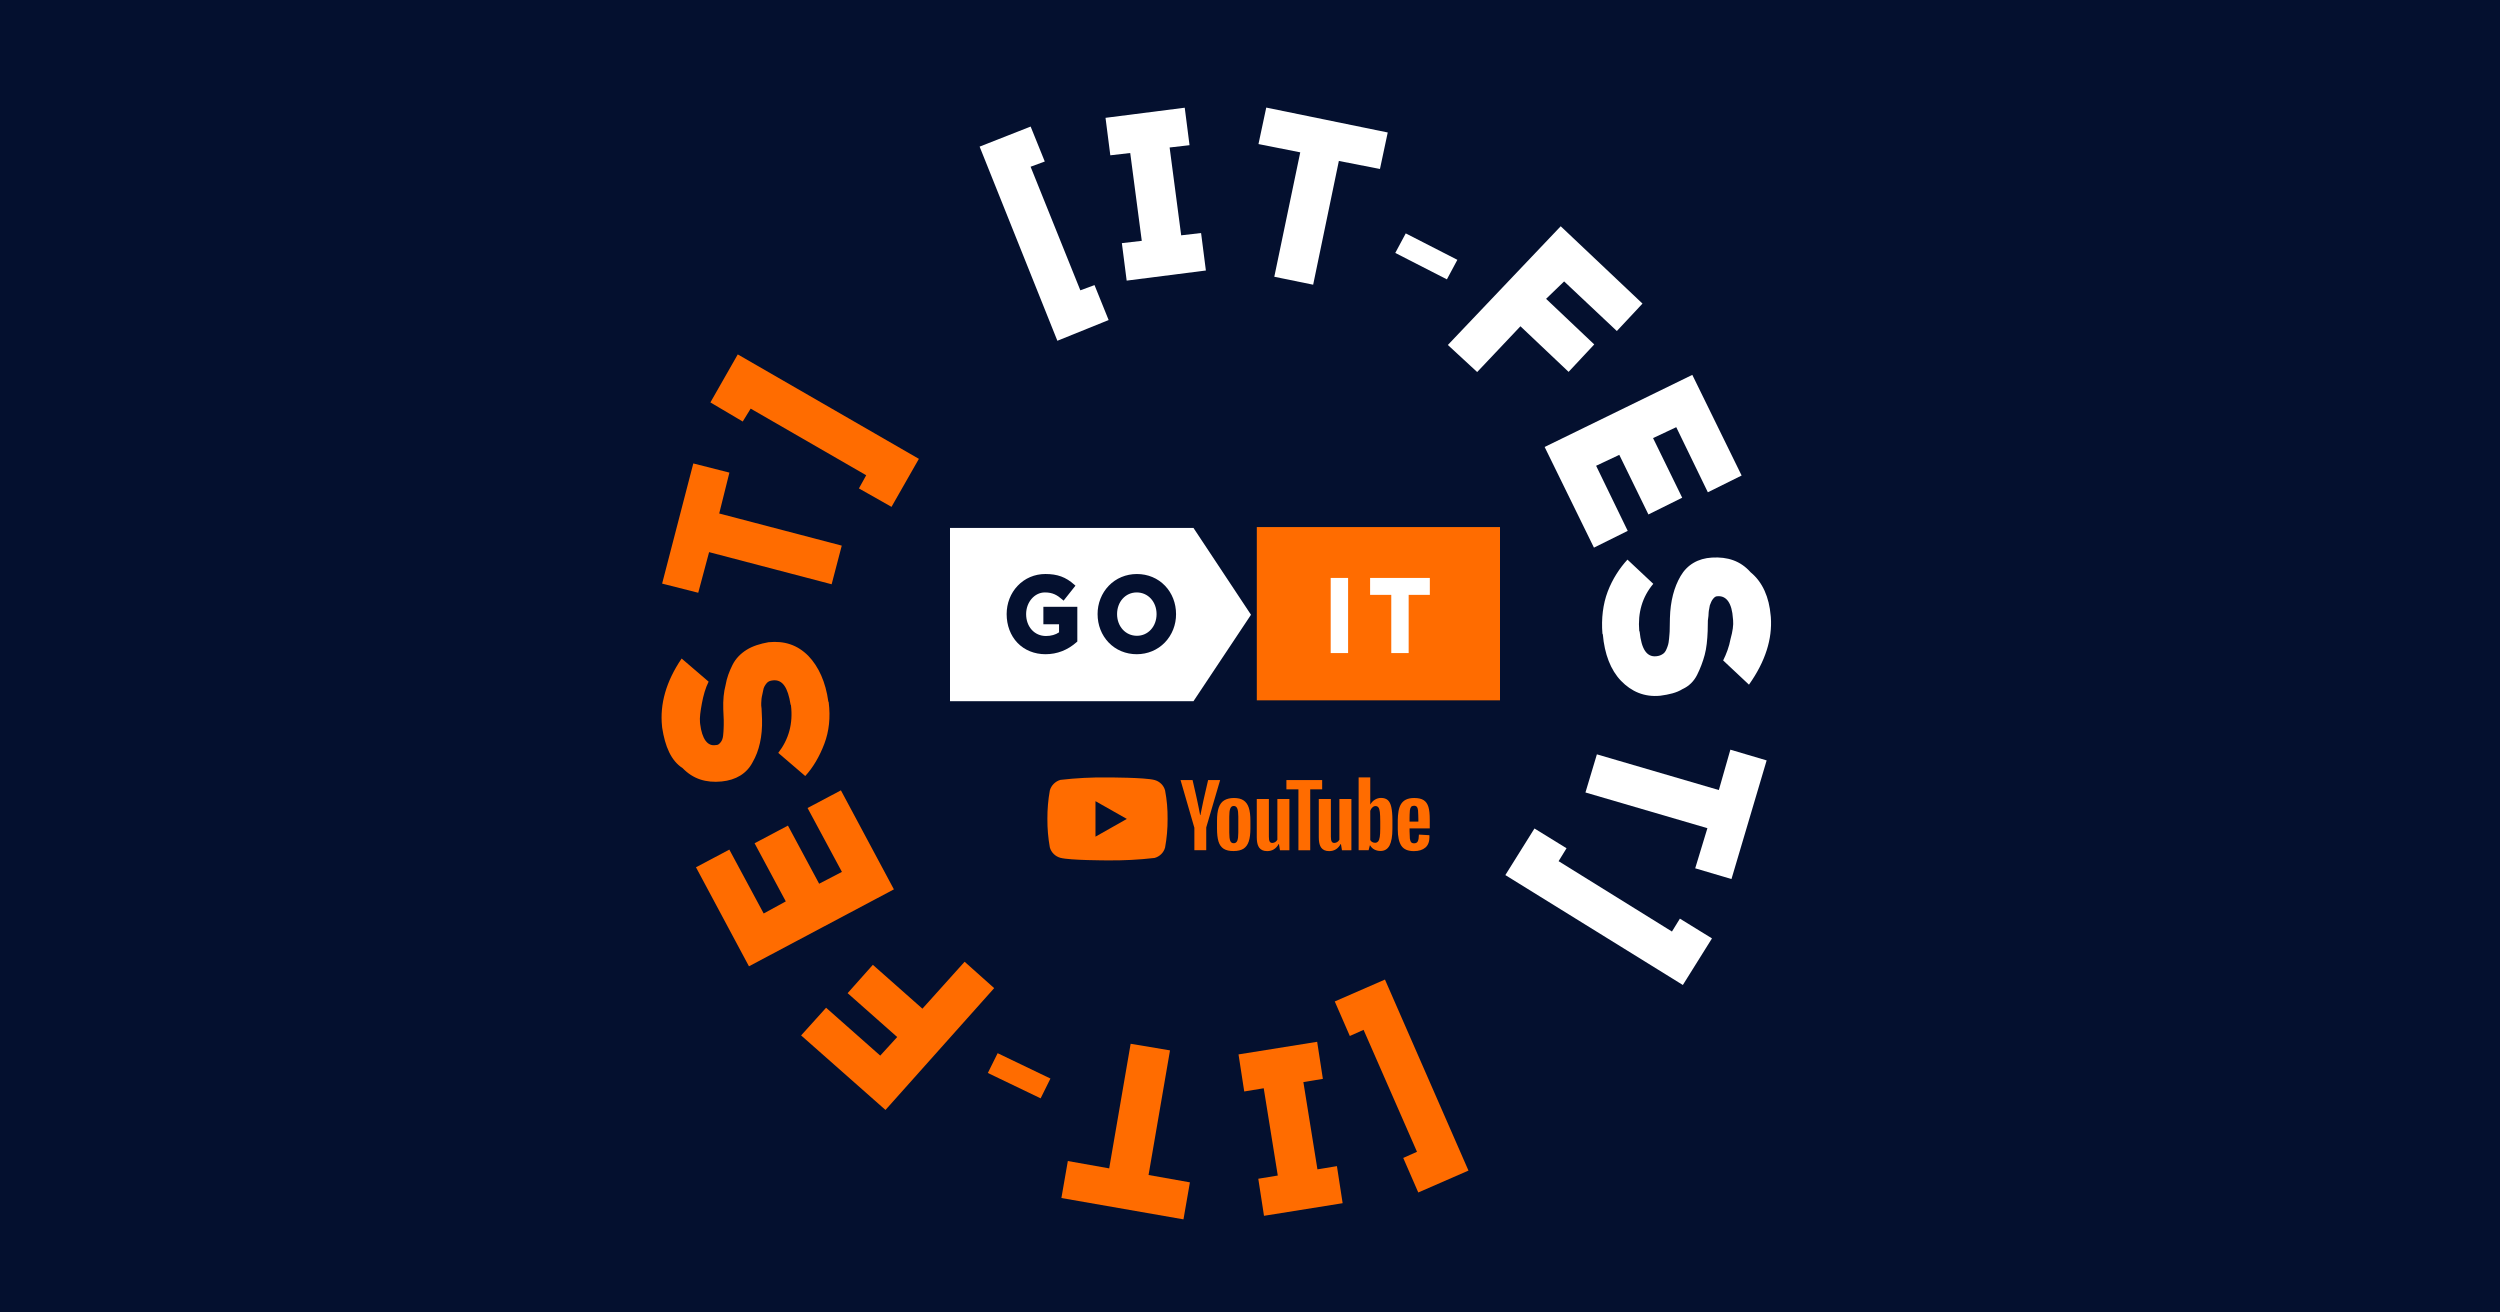 <svg width="1200" height="630" viewBox="0 0 1200 630" fill="none" xmlns="http://www.w3.org/2000/svg">
<rect x="0" y="0" width="1200" height="630" fill="#333333" stroke="none"/>
<g clip-path="url(#clip0)">
<rect width="1200" height="630" fill="#04102F"/>
<rect width="1240" height="704" fill="#04102F"/>
<g clip-path="url(#clip1)">
<path d="M518.563 139.358L525.365 136.844L532.148 153.622L507.538 163.572L470.217 70.378L494.706 60.746L501.489 77.523L494.687 80.037L518.563 139.358Z" fill="white"/>
<path d="M566.965 112.956L576.52 111.852L578.823 129.841L540.8 134.696L538.497 116.707L548.053 115.603L542.507 73.442L532.952 74.546L530.65 56.557L568.672 51.702L570.975 69.691L561.42 70.794L566.965 112.956Z" fill="white"/>
<path d="M642.65 77.254L630.317 136.657L611.665 132.848L624.118 73.127L604.068 69.152L607.798 51.634L666.112 63.59L662.381 81.108L642.65 77.254Z" fill="white"/>
<path d="M694.511 134.096L669.731 121.405L674.756 112.026L699.536 124.716L694.511 134.096Z" fill="white"/>
<path d="M742.123 143.442L765.236 165.331L752.925 178.497L729.813 156.609L709.042 178.578L694.974 165.587L749.144 108.604L788.396 145.726L776.086 158.893L750.781 135.079L742.123 143.442Z" fill="white"/>
<path d="M793.472 210.286L807.452 238.901L791.241 246.944L777.261 218.329L766.134 223.57L781.305 254.822L765.094 262.865L741.423 214.547L812.31 179.936L835.98 228.254L819.769 236.297L804.599 205.045L793.472 210.286Z" fill="white"/>
<path d="M849.921 295.452L849.999 296.21C850.766 306.697 847.415 317.441 839.508 328.638L827.114 317.012C828.642 313.951 829.972 310.45 830.663 306.707C831.673 303.086 832.122 299.979 831.889 297.706L831.812 296.948C831.355 289.492 828.688 285.93 824.571 286.187C823.492 286.141 822.931 286.656 822.249 287.489C821.567 288.323 821.204 289.277 820.721 290.55C820.557 291.944 820.194 292.899 820.151 293.975C820.108 295.051 820.064 296.127 819.779 297.839L819.684 302.901C819.511 307.205 819.139 311.069 818.25 314.373C817.36 317.676 816.151 320.858 814.623 323.919C813.095 326.98 810.73 329.359 807.648 330.737C804.765 332.555 801.165 333.372 796.927 333.947C789.331 334.703 783.065 331.959 778.085 326.79C773.105 321.621 770.172 313.952 769.361 304.541L769.163 304.101C768.585 296.963 769.406 289.993 771.703 283.946C774 277.9 777.453 272.658 781.182 268.612L793.576 280.239C788.241 286.587 786.099 294.149 786.832 302.802L787.03 303.242C787.884 311.577 790.43 315.457 794.987 315.004C796.507 314.852 797.387 314.459 798.388 313.747C799.39 313.035 799.873 311.762 800.357 310.489C800.961 308.898 801.004 307.822 801.169 306.428C801.212 305.352 801.497 303.639 801.463 301.805L801.558 296.744C801.783 288.454 803.562 281.847 806.696 276.484C809.83 271.12 815.035 267.999 821.751 267.637C829.226 267.199 835.414 269.186 840.273 274.673C846.134 279.448 849.188 286.799 849.921 295.452Z" fill="white"/>
<path d="M819.552 397.526L761.015 380.388L766.507 362.082L825.044 379.221L830.579 359.839L847.989 364.996L831.107 421.943L813.698 416.786L819.552 397.526Z" fill="white"/>
<path d="M806.349 440.941L821.746 450.431L807.769 472.796L722.564 420.038L736.541 397.673L751.939 407.164L748.123 413.361L802.533 447.138L806.349 440.941Z" fill="white"/>
<path d="M654.515 494.325L647.911 497.279L640.688 480.698L664.78 470.186L704.863 561.881L680.771 572.392L673.549 555.811L680.152 552.858L654.515 494.325Z" fill="#FF6C00"/>
<path d="M606.589 522.365L597.232 523.908L594.49 506.116L632.236 500.063L634.979 517.855L625.622 519.399L632.367 561.288L641.724 559.744L644.467 577.536L606.72 583.589L603.977 565.797L613.334 564.253L606.589 522.365Z" fill="#FF6C00"/>
<path d="M532.411 560.824L542.707 501.012L561.601 504.183L551.305 563.996L571.157 567.532L568.065 585.292L509.467 575.049L512.559 557.289L532.411 560.824Z" fill="#FF6C00"/>
<path d="M478.869 505.528L504.21 517.704L499.504 527.204L474.163 515.029L478.869 505.528Z" fill="#FF6C00"/>
<path d="M430.653 497.773L406.858 476.717L418.969 463.111L442.764 484.167L463.017 461.637L477.205 474.309L425.029 532.778L384.534 497.004L396.525 483.716L422.512 506.697L430.653 497.773Z" fill="#FF6C00"/>
<path d="M377.179 432.671L362.197 404.768L378.21 396.285L393.191 424.188L404.119 418.508L387.628 387.846L403.641 379.364L429.072 426.894L359.497 463.825L334.066 416.294L350.078 407.811L366.57 438.473L377.179 432.671Z" fill="#FF6C00"/>
<path d="M317.846 349.322L317.769 348.565C316.682 337.956 319.713 327.091 327.181 316.091L340.136 327.202C338.608 330.263 337.597 333.885 336.906 337.628C336.215 341.371 335.766 344.477 335.999 346.75L336.076 347.508C336.973 354.767 339.64 358.329 343.559 357.633C344.638 357.679 345.199 357.164 345.881 356.33C346.563 355.497 346.926 354.542 347.09 353.148C347.254 351.754 347.297 350.678 347.34 349.602C347.384 348.526 347.427 347.45 347.393 345.616L347.169 340.434C347.023 336.008 347.394 332.144 348.284 328.841C348.854 325.416 350.063 322.234 351.591 319.173C353.119 316.112 355.484 313.733 358.367 311.915C361.251 310.098 364.971 308.962 368.89 308.266C376.486 307.51 382.674 309.496 387.973 314.787C392.953 319.955 396.327 327.427 397.578 336.642L397.776 337.081C398.673 344.34 397.973 350.993 395.676 357.039C393.38 363.085 390.246 368.449 386.517 372.495L373.562 361.383C378.578 354.914 380.719 347.352 379.667 338.577L379.469 338.138C378.175 329.999 375.629 326.119 371.071 326.573C369.552 326.724 368.672 327.118 367.99 327.951C367.308 328.784 366.505 329.936 366.341 331.33C366.056 333.043 365.693 333.997 365.529 335.391C365.486 336.467 365.201 338.18 365.554 340.135L365.778 345.318C365.993 353.41 364.412 360.457 361.279 365.821C358.464 371.306 353.259 374.427 346.423 375.107C338.827 375.863 332.638 373.876 327.658 368.707C322.074 365.13 319.218 358.218 317.846 349.322Z" fill="#FF6C00"/>
<path d="M345.22 246.475L404.042 261.901L399.189 280.449L340.367 265.023L335.151 284.526L317.819 280.127L332.784 222.452L350.116 226.851L345.22 246.475Z" fill="#FF6C00"/>
<path d="M356.508 202.333L340.989 193.161L354.129 170.114L441.061 220.25L427.921 243.297L412.281 234.443L415.778 228.125L360.324 196.136L356.508 202.333Z" fill="#FF6C00"/>
<path d="M545.627 284.366C540.249 284.366 536.195 288.836 536.195 294.772C536.195 300.708 540.292 305.178 545.723 305.178C551.099 305.178 555.154 300.708 555.154 294.772C555.154 288.836 551.058 284.366 545.627 284.366ZM572.876 253.424L456 253.424L456 336.567L572.876 336.567L600.476 295.085L572.876 253.424ZM517.113 307.935L516.842 308.177C512.479 312.057 507.427 314.024 501.829 314.024C496.535 314.024 491.76 312.084 488.383 308.561C485.037 305.067 483.192 300.17 483.192 294.772C483.192 289.587 485.066 284.759 488.473 281.183C491.93 277.534 496.651 275.524 501.788 275.524C507.581 275.524 511.586 276.997 515.637 280.607L516.215 281.122L510.519 288.313L509.928 287.797C507.444 285.624 505.274 284.366 501.534 284.366C496.574 284.366 492.54 289.034 492.54 294.772C492.54 300.862 496.547 305.28 502.067 305.28C504.497 305.28 506.657 304.674 508.342 303.521L508.342 299.653L500.818 299.653L500.818 291.264L517.113 291.264L517.113 307.935ZM559.154 308.37C555.648 312.016 550.843 314.024 545.627 314.024C540.41 314.024 535.615 312.03 532.145 308.407C528.727 304.84 526.844 300.004 526.844 294.772C526.829 292.246 527.294 289.742 528.213 287.407C529.132 285.072 530.485 282.953 532.194 281.174C535.701 277.528 540.505 275.529 545.723 275.529C550.942 275.529 555.733 277.525 559.203 281.145C562.621 284.712 564.504 289.549 564.504 294.781C564.518 297.306 564.053 299.808 563.134 302.141C562.215 304.475 560.862 306.592 559.154 308.37Z" fill="white"/>
<path d="M720 253L603.269 253L603.269 336.144L720 336.144L720 253Z" fill="#FF6C00"/>
<path d="M639.234 277.92L646.581 277.92L646.581 312.965L639.234 312.965L639.234 277.92Z" fill="white" stroke="white" stroke-miterlimit="10"/>
<path d="M668.311 285.029L658.15 285.029L658.15 277.92L685.818 277.92L685.818 285.029L675.657 285.029L675.657 312.965L668.311 312.965L668.311 285.029Z" fill="white" stroke="white" stroke-miterlimit="10"/>
<path d="M559.24 379.408C558.913 378.201 558.277 377.109 557.399 376.247C556.495 375.359 555.388 374.723 554.182 374.4C549.668 373.169 531.581 373.169 531.581 373.169C524.04 373.08 516.502 373.47 509.008 374.338C507.802 374.685 506.697 375.334 505.791 376.23C504.902 377.116 504.258 378.208 503.921 379.405C503.113 383.914 502.72 388.492 502.748 393.078C502.719 397.66 503.111 402.236 503.921 406.751C504.251 407.943 504.892 409.031 505.784 409.909C506.676 410.788 507.787 411.422 509.008 411.758C513.583 412.988 531.581 412.988 531.581 412.988C539.13 413.077 546.679 412.686 554.182 411.818C555.388 411.495 556.495 410.86 557.399 409.971C558.288 409.093 558.92 408 559.238 406.811C560.067 402.304 560.471 397.723 560.442 393.135C560.504 388.528 560.102 383.929 559.24 379.408ZM525.83 401.599L525.83 384.559L540.879 393.081L533.355 397.34L525.83 401.599Z" fill="#FF6C00"/>
<path d="M678.813 383.039C680.812 383.039 682.321 383.4 683.378 384.085C684.434 384.77 685.189 385.852 685.641 387.331C686.094 388.81 686.282 390.83 686.282 393.427L686.282 397.647L676.587 397.647L676.587 398.945L676.738 402.516C676.851 403.31 677.04 403.887 677.342 404.247C677.644 404.608 678.134 404.789 678.775 404.789C679.643 404.789 680.247 404.464 680.548 403.815C680.888 403.166 681.039 402.083 681.076 400.605L686.094 400.893C686.132 401.11 686.132 401.398 686.132 401.759C686.132 404.031 685.49 405.727 684.17 406.845C682.849 407.962 681.039 408.54 678.662 408.54C675.795 408.54 673.796 407.674 672.664 405.979C671.532 404.284 670.929 401.614 670.929 398.044L670.929 393.679C671.057 387.548 672.185 383.057 678.813 383.039V383.039ZM609.061 383.508L609.061 401.578C609.061 402.661 609.174 403.454 609.438 403.923C609.974 404.926 611.362 404.67 612.117 404.176C612.552 403.894 612.903 403.509 613.135 403.058L613.135 383.508L618.907 383.508L618.907 408.143L614.38 408.143L613.89 405.113L613.777 405.113C612.532 407.385 610.683 408.539 608.231 408.539C604.457 408.53 603.534 405.931 603.314 403.29L603.299 403.104C603.272 402.704 603.256 402.304 603.252 401.903L603.252 383.508L609.061 383.508L609.061 383.508ZM638.825 383.508L638.825 401.578C638.825 402.661 638.938 403.454 639.203 403.923C639.739 404.926 641.127 404.67 641.881 404.176C642.317 403.894 642.668 403.509 642.9 403.058L642.9 383.508L648.671 383.508L648.671 408.143L644.144 408.143L643.654 405.113L643.541 405.113C642.296 407.385 640.447 408.539 637.996 408.539C634.222 408.53 633.298 405.931 633.078 403.29L633.064 403.104C633.037 402.704 633.021 402.304 633.016 401.903L633.016 383.508L638.825 383.508ZM592.311 383.039C594.198 383.039 595.744 383.4 596.876 384.157C598.008 384.915 598.875 386.069 599.403 387.656C599.932 389.243 600.196 391.371 600.196 394.004L600.196 397.575C600.196 400.208 599.932 402.3 599.403 403.887C598.875 405.474 598.045 406.628 596.876 407.386C595.707 408.107 594.122 408.504 592.161 408.504C590.123 408.54 588.539 408.143 587.37 407.422C586.2 406.664 585.37 405.51 584.88 403.923C584.389 402.336 584.163 400.244 584.163 397.611L584.163 394.04C584.163 391.407 584.427 389.243 584.993 387.655C585.559 386.033 586.426 384.878 587.634 384.157C588.841 383.435 590.387 383.039 592.311 383.039L592.311 383.039ZM657.725 373.156L657.725 386.141L657.763 386.141C658.291 385.203 658.97 384.446 659.913 383.869C660.794 383.302 661.832 383.001 662.893 383.003C664.289 383.003 665.346 383.364 666.138 384.049C666.93 384.77 667.496 385.888 667.835 387.439C668.164 388.942 668.351 391.02 668.363 393.64L668.363 393.896L668.363 397.791C668.363 401.434 667.873 404.139 666.967 405.871C666.025 407.602 664.591 408.468 662.629 408.468C661.536 408.468 660.554 408.215 659.649 407.746C658.849 407.3 658.185 406.661 657.725 405.892L657.65 405.762L657.537 405.762L656.933 408.107L652.142 408.107L652.142 373.157L657.725 373.157L657.725 373.156ZM634.638 374.419L634.638 378.891L628.904 378.891L628.904 408.143L623.245 408.143L623.245 378.891L617.474 378.891L617.474 374.419L634.638 374.419L634.638 374.419ZM572.43 374.419L572.434 374.432C572.489 374.667 573.252 377.909 574.091 381.686L574.157 381.985L574.257 382.438L574.324 382.741L574.357 382.894L574.424 383.199L574.458 383.352L574.524 383.659L574.621 384.107C575.188 386.723 575.729 389.346 576.052 391.227L576.203 391.227C576.513 389.539 576.963 387.38 577.443 385.176L577.569 384.6C577.632 384.312 577.696 384.023 577.76 383.736L577.858 383.29C578.51 380.368 579.181 377.451 579.872 374.537L579.883 374.491L579.9 374.419L585.672 374.419L578.994 397.178L578.994 408.107L573.298 408.107L573.298 397.214L573.26 397.214L566.659 374.418L572.43 374.418L572.43 374.419ZM592.198 386.862C591.406 386.862 590.878 387.259 590.538 388.089C590.199 388.918 590.048 390.181 590.048 391.948L590.048 399.631C590.048 401.434 590.199 402.769 590.501 403.563C590.802 404.356 591.368 404.753 592.198 404.753C592.99 404.753 593.556 404.356 593.896 403.563C594.235 402.769 594.386 401.434 594.386 399.631L594.386 391.948C594.386 390.181 594.235 388.882 593.896 388.089C593.556 387.259 592.99 386.862 592.198 386.862V386.862ZM658.744 387.584C658.284 387.99 657.957 388.49 657.762 389.116L657.725 389.243L657.725 403.238C658.193 403.995 658.857 404.5 660.026 404.536C660.63 404.536 661.12 404.32 661.498 403.887C661.875 403.454 662.139 402.733 662.29 401.723C662.435 400.753 662.51 399.418 662.516 397.717L662.516 394.293C662.516 392.345 662.44 390.866 662.327 389.82C662.176 388.774 661.988 388.017 661.649 387.584C660.992 386.682 659.574 386.693 658.744 387.584ZM678.7 386.754C678.059 386.79 677.606 386.971 677.342 387.295C677.04 387.656 676.851 388.197 676.738 388.99C676.627 389.768 676.589 392.485 676.587 392.594L676.587 394.365L680.812 394.365L680.812 392.803L680.812 392.833C680.81 393.379 680.798 392.516 680.772 391.457L680.768 391.315C680.745 390.384 680.71 389.346 680.662 388.99C680.548 388.161 680.359 387.584 680.058 387.259C679.756 386.934 679.303 386.754 678.7 386.754L678.7 386.754Z" fill="#FF6C00"/>
</g>
</g>
<defs>
<clipPath id="clip0">
<rect width="1200" height="630" fill="white"/>
</clipPath>
<clipPath id="clip1">
<rect width="659.445" height="651.534" fill="white" transform="translate(389.898 -89.245) rotate(20.8)"/>
</clipPath>
</defs>
</svg>
